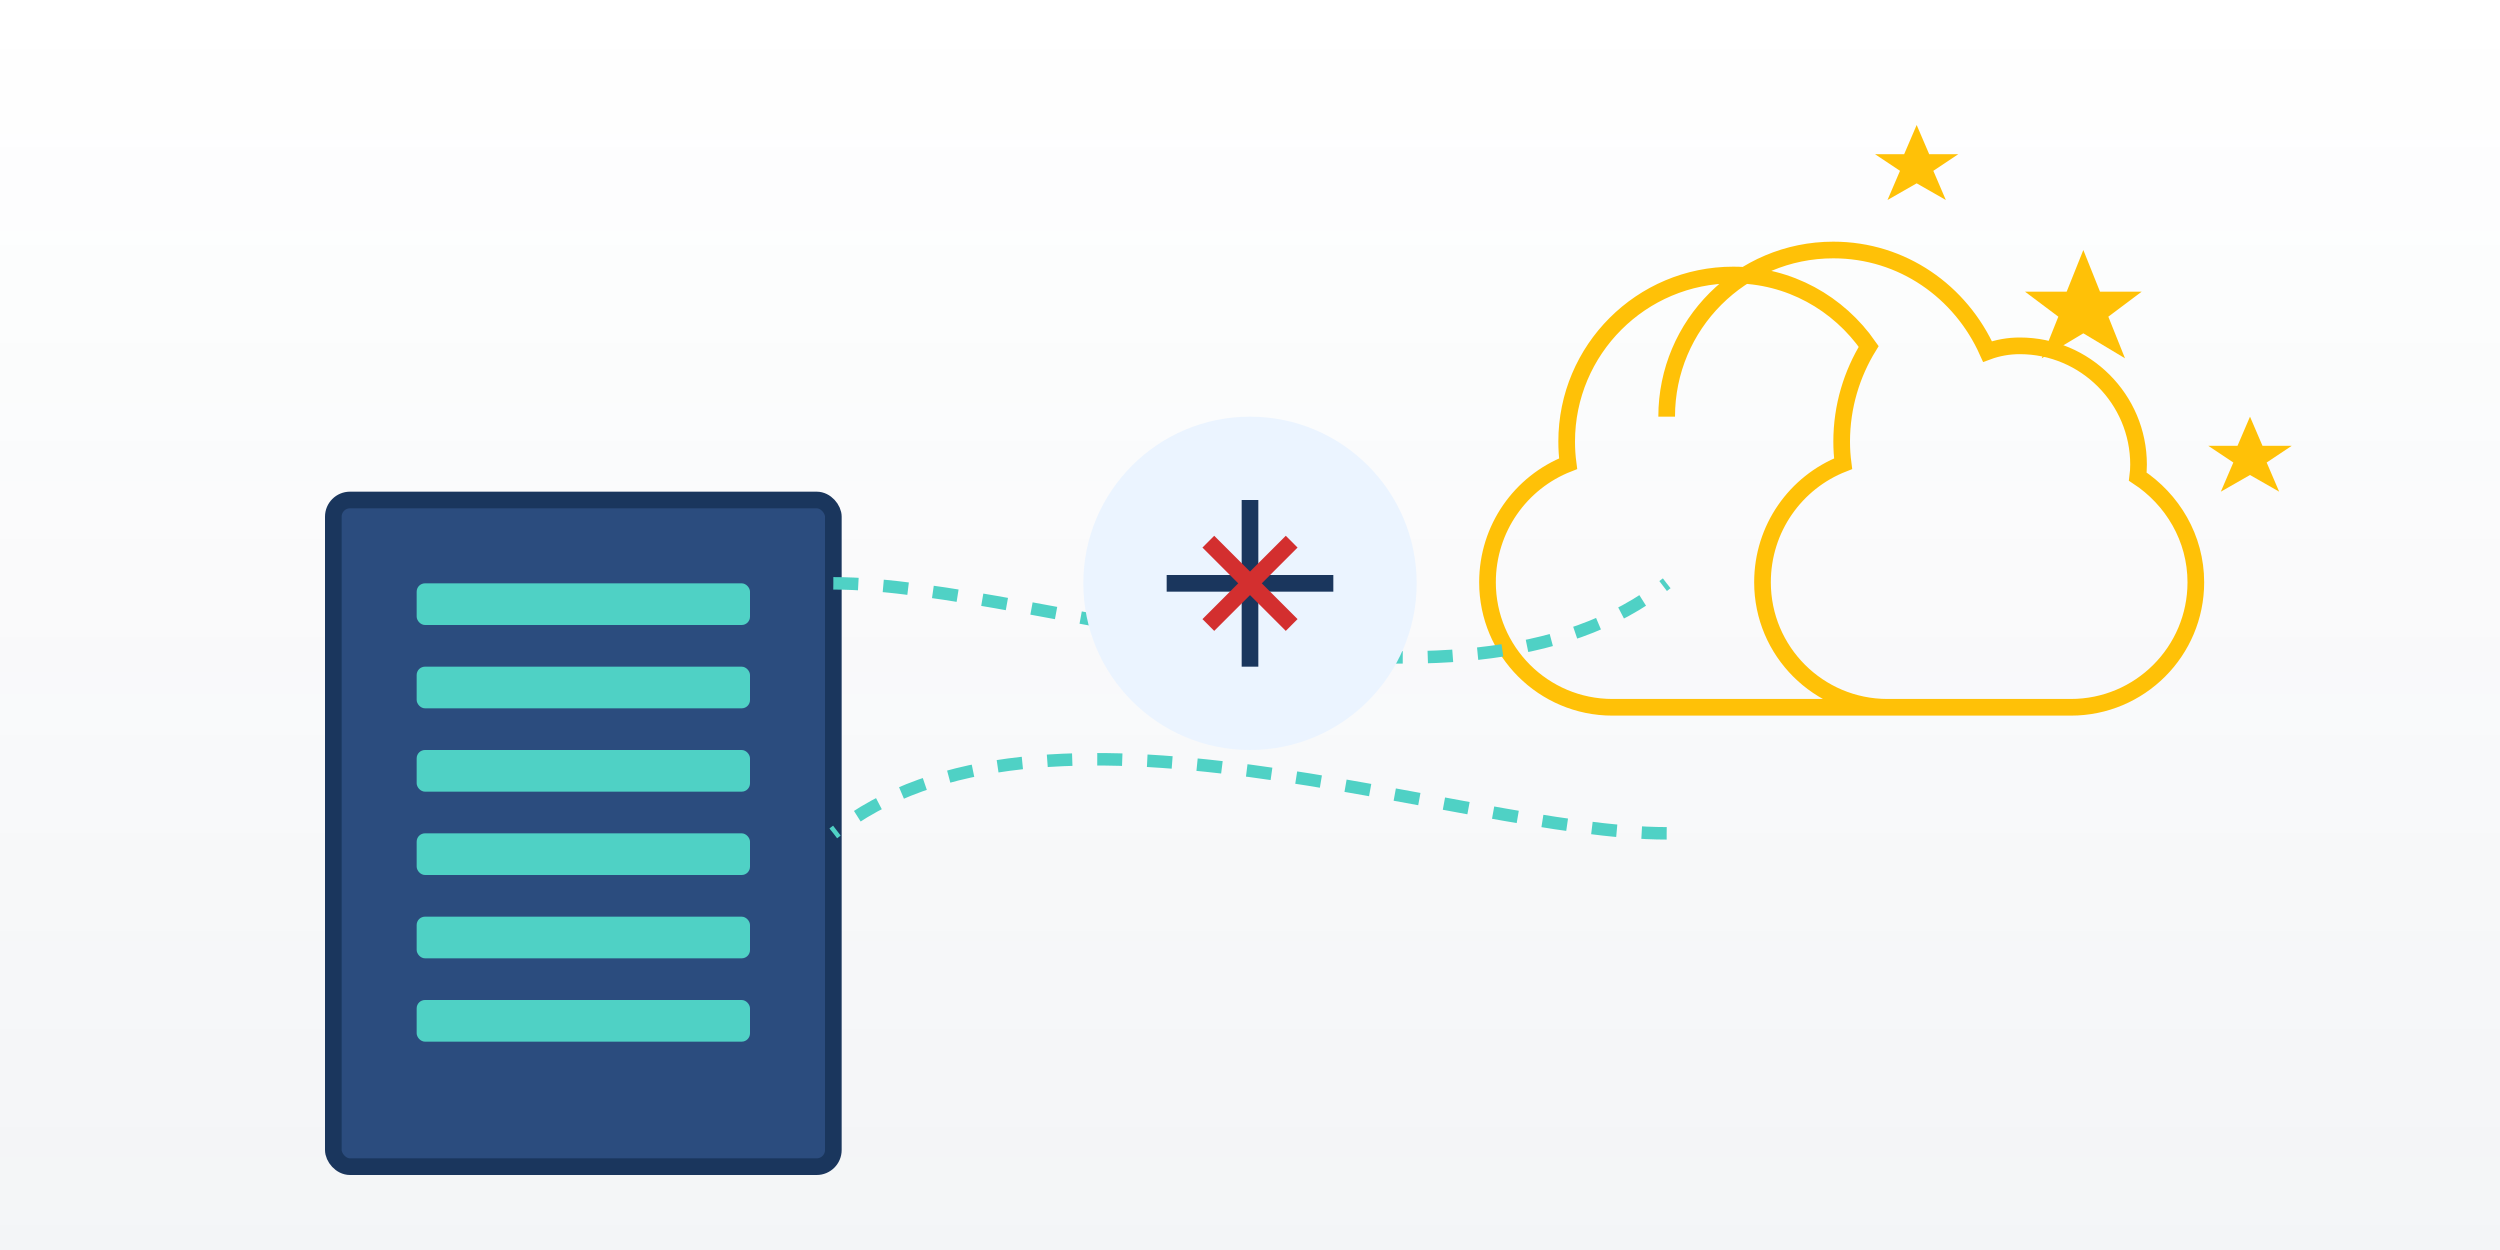 <svg xmlns="http://www.w3.org/2000/svg" width="600" height="300" viewBox="0 0 600 300" fill="none">
  <!-- Background layer -->
  <path d="M0 0H600V300H0V0Z" fill="url(#paint0_linear)" />
  
  <!-- Server racks -->
  <rect x="80" y="120" width="120" height="160" rx="4" fill="#2B4C7E" stroke="#1A365D" stroke-width="4" />
  <rect x="100" y="140" width="80" height="10" rx="2" fill="#4FD1C5" />
  <rect x="100" y="160" width="80" height="10" rx="2" fill="#4FD1C5" />
  <rect x="100" y="180" width="80" height="10" rx="2" fill="#4FD1C5" />
  <rect x="100" y="200" width="80" height="10" rx="2" fill="#4FD1C5" />
  <rect x="100" y="220" width="80" height="10" rx="2" fill="#4FD1C5" />
  <rect x="100" y="240" width="80" height="10" rx="2" fill="#4FD1C5" />
  
  <!-- Cloud server -->
  <path d="M400 100C400 77.909 417.909 60 440 60C456.569 60 470.571 70.003 477.004 84.37C479.413 83.478 482.033 83 484.75 83C500.464 83 513.25 95.786 513.25 111.5C513.25 112.477 513.188 113.441 513.066 114.388C521.386 119.846 527 129.134 527 139.75C527 156.322 513.572 169.75 497 169.75H387C370.428 169.75 357 156.322 357 139.75C357 126.827 364.951 115.751 376.348 111.292C376.12 109.561 376 107.793 376 106C376 83.909 393.909 66 416 66C429.402 66 441.232 72.728 448.484 83.149C444.46 89.684 442 97.517 442 106C442 107.793 442.12 109.561 442.348 111.292C430.951 115.751 423 126.827 423 139.75C423 156.322 436.428 169.75 453 169.75H463" stroke="#FFC107" stroke-width="4" />
  
  <!-- Data flow lines -->
  <path d="M200 140C250 140 350 180 400 140" stroke="#4FD1C5" stroke-width="3" stroke-dasharray="6 6" />
  <path d="M400 200C350 200 250 160 200 200" stroke="#4FD1C5" stroke-width="3" stroke-dasharray="6 6" />
  
  <!-- Cost reduction indicator -->
  <circle cx="300" cy="140" r="40" fill="#EBF4FF" />
  <path d="M300 120L300 160" stroke="#1A365D" stroke-width="4" />
  <path d="M320 140L280 140" stroke="#1A365D" stroke-width="4" />
  <path d="M310 130L290 150" stroke="#D32F2F" stroke-width="4" />
  <path d="M290 130L310 150" stroke="#D32F2F" stroke-width="4" />
  
  <!-- Stars -->
  <path d="M500 60L504 70H514L506 76L510 86L500 80L490 86L494 76L486 70H496L500 60Z" fill="#FFC107" />
  <path d="M540 100L543 107H550L544 111L547 118L540 114L533 118L536 111L530 107H537L540 100Z" fill="#FFC107" />
  <path d="M460 30L463 37H470L464 41L467 48L460 44L453 48L456 41L450 37H457L460 30Z" fill="#FFC107" />
  
  <!-- Gradient definition -->
  <defs>
    <linearGradient id="paint0_linear" x1="300" y1="0" x2="300" y2="300" gradientUnits="userSpaceOnUse">
      <stop stop-color="#1A365D" stop-opacity="0" />
      <stop offset="1" stop-color="#1A365D" stop-opacity="0.05" />
    </linearGradient>
  </defs>
</svg> 